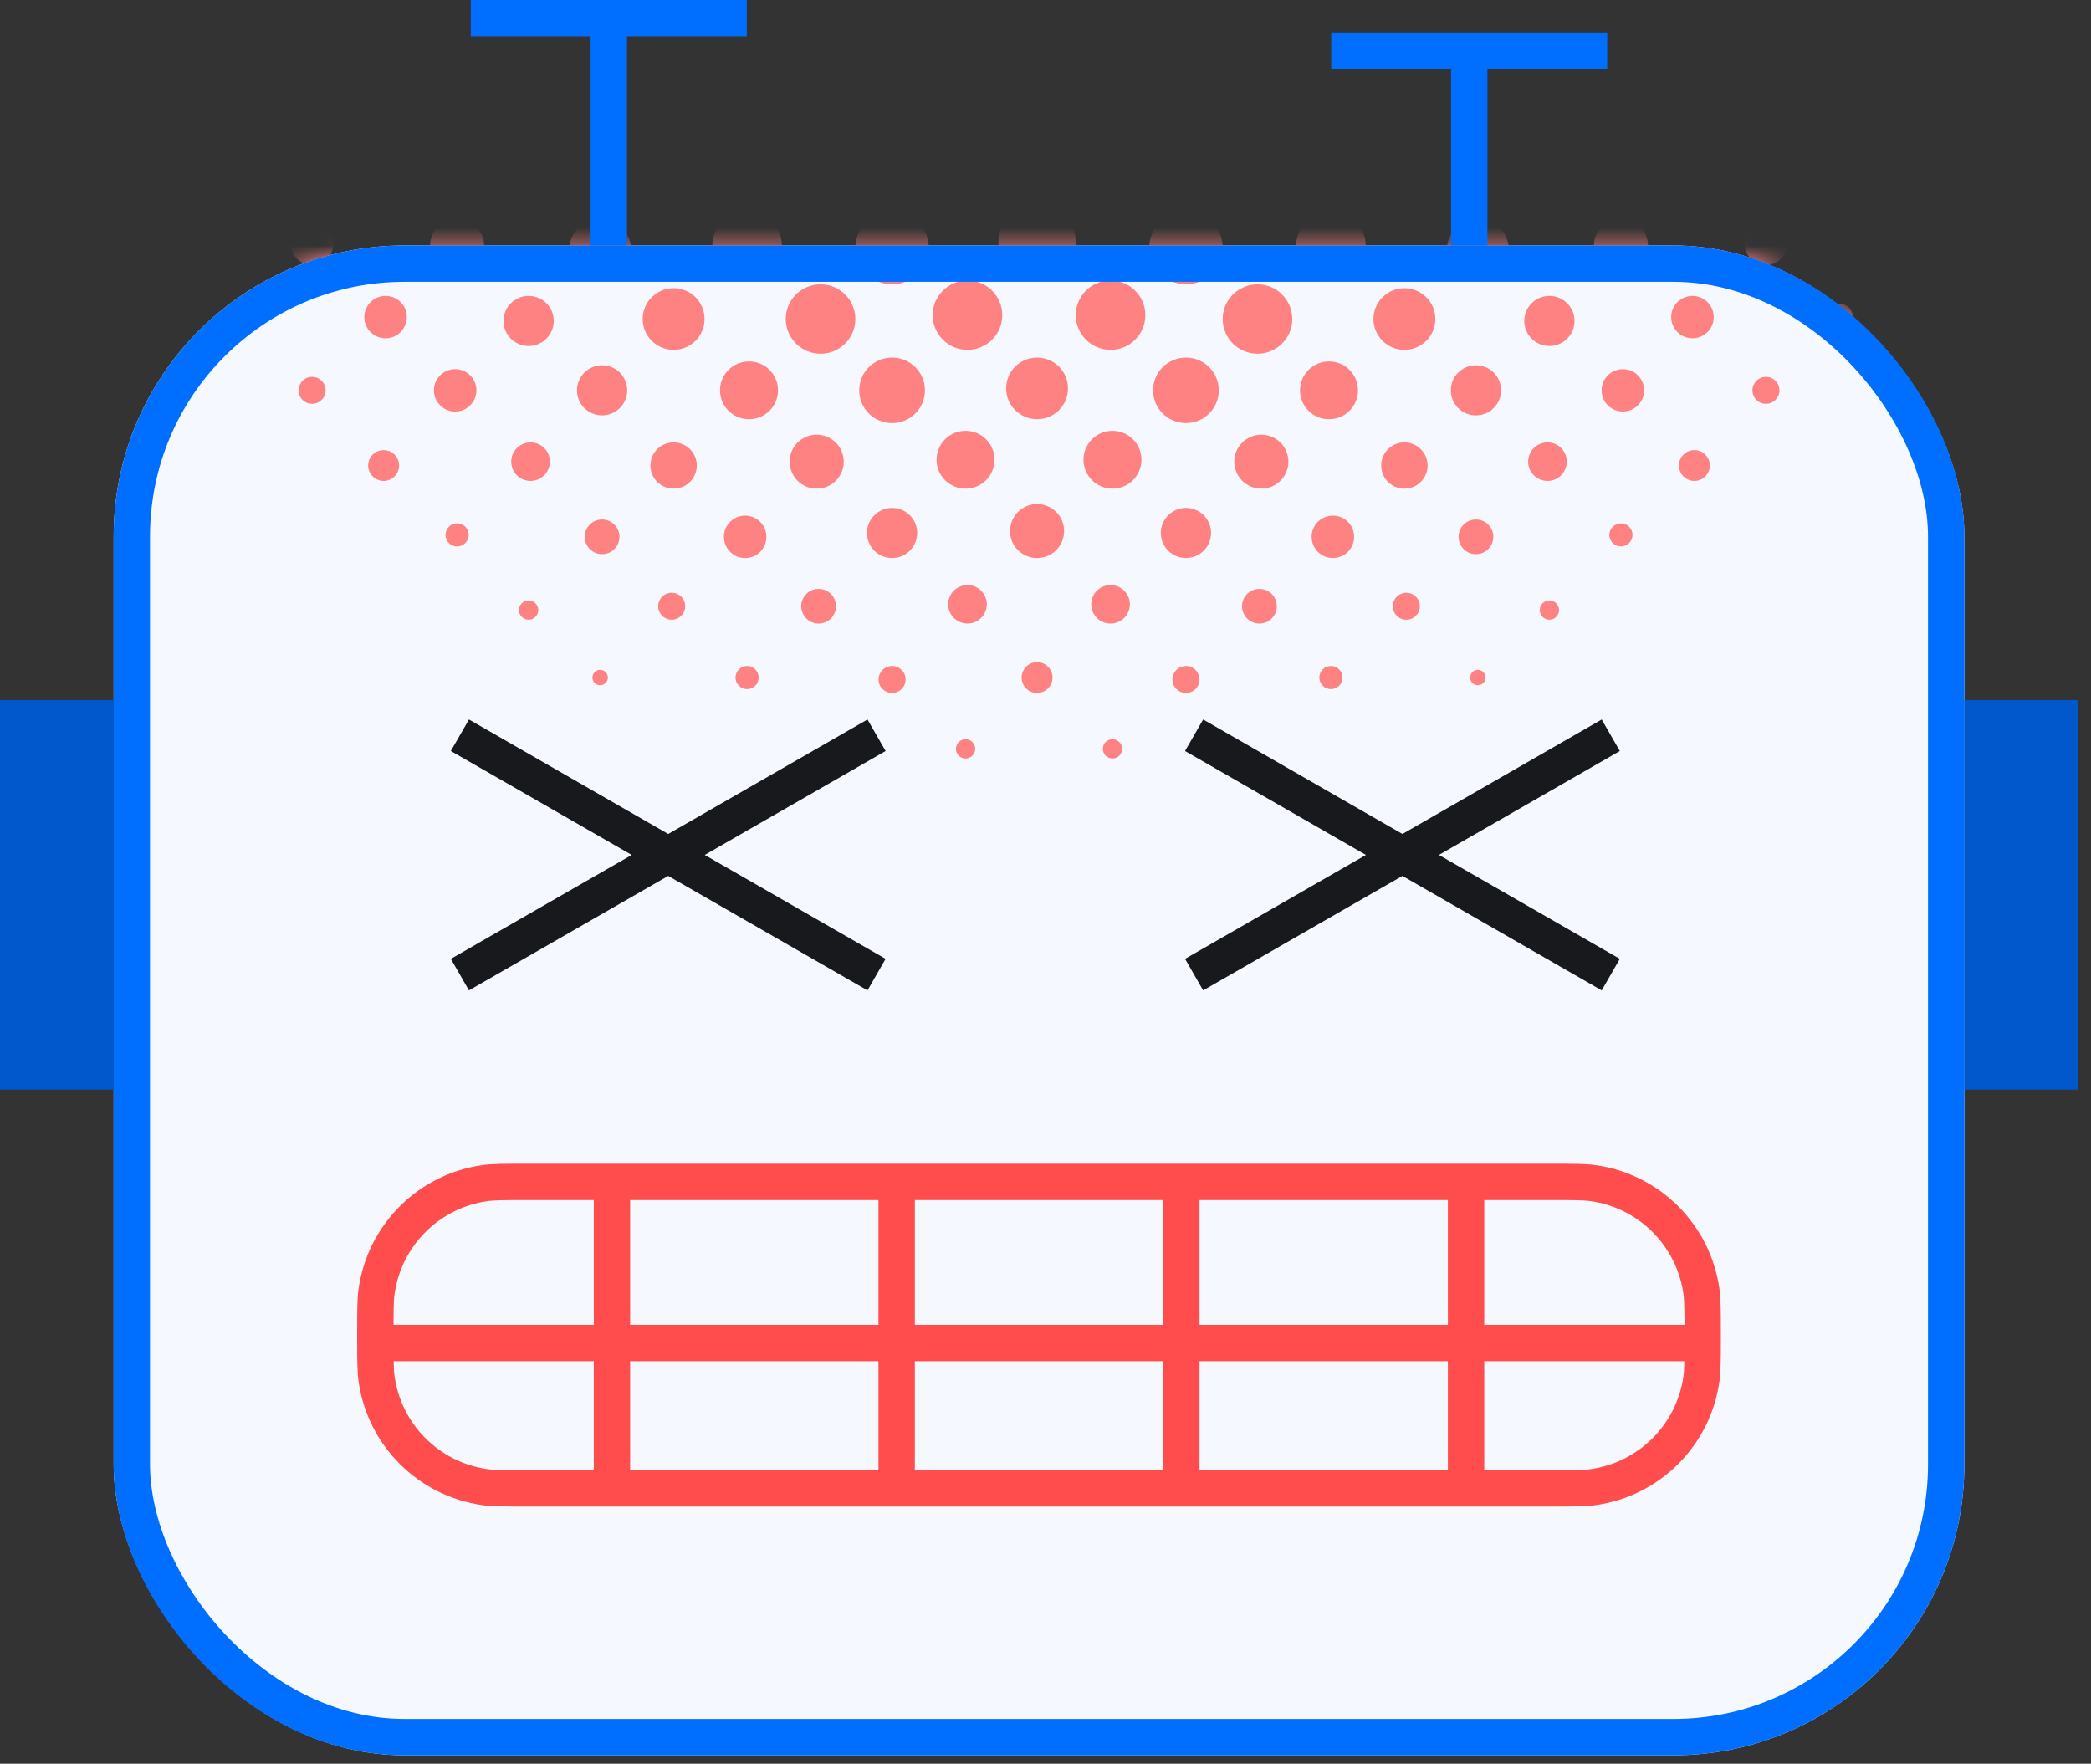 <svg width="115" height="97" viewBox="0 0 115 97" fill="none" xmlns="http://www.w3.org/2000/svg">
<rect x="0" y="0" width="115" height="97" fill="#333333" stroke="none"/>
<rect x="6.25" y="13.5" width="101.786" height="83.036" rx="16" fill="#F5F9FF"/>
<mask id="mask0_104_43" style="mask-type:alpha" maskUnits="userSpaceOnUse" x="6" y="13" width="103" height="84">
<rect x="6.25" y="13.5" width="101.786" height="83.036" rx="16" fill="#F5F9FF"/>
</mask>
<g mask="url(#mask0_104_43)">
<path d="M54.91 13.304C54.91 12.133 55.862 11.184 57.037 11.184C58.211 11.184 59.163 12.133 59.163 13.304C59.163 14.475 58.211 15.425 57.037 15.425C55.862 15.425 54.91 14.475 54.91 13.304Z" fill="#FF8282"/>
<path d="M55.335 21.361C55.335 20.424 56.097 19.665 57.037 19.665C57.976 19.665 58.738 20.424 58.738 21.361C58.738 22.298 57.976 23.057 57.037 23.057C56.097 23.057 55.335 22.298 55.335 21.361Z" fill="#FF8282"/>
<path d="M55.548 29.206C55.548 28.386 56.215 27.721 57.037 27.721C57.859 27.721 58.525 28.386 58.525 29.206C58.525 30.025 57.859 30.69 57.037 30.69C56.215 30.69 55.548 30.025 55.548 29.206Z" fill="#FF8282"/>
<path d="M56.186 37.262C56.186 36.794 56.567 36.414 57.037 36.414C57.506 36.414 57.887 36.794 57.887 37.262C57.887 37.73 57.506 38.11 57.037 38.11C56.567 38.11 56.186 37.73 56.186 37.262Z" fill="#FF8282"/>
<path d="M51.082 13.622C51.082 12.51 50.178 11.608 49.062 11.608C47.946 11.608 47.042 12.51 47.042 13.622C47.042 14.735 47.946 15.637 49.062 15.637C50.178 15.637 51.082 14.735 51.082 13.622Z" fill="#FF8282"/>
<path d="M53.209 15.425C52.152 15.425 51.295 16.279 51.295 17.333C51.295 18.387 52.152 19.241 53.209 19.241C54.266 19.241 55.123 18.387 55.123 17.333C55.123 16.279 54.266 15.425 53.209 15.425Z" fill="#FF8282"/>
<path d="M54.697 25.283C54.697 24.405 53.983 23.693 53.102 23.693C52.222 23.693 51.508 24.405 51.508 25.283C51.508 26.161 52.222 26.873 53.102 26.873C53.983 26.873 54.697 26.161 54.697 25.283Z" fill="#FF8282"/>
<path d="M50.87 21.467C50.87 20.472 50.06 19.665 49.062 19.665C48.064 19.665 47.255 20.472 47.255 21.467C47.255 22.462 48.064 23.269 49.062 23.269C50.06 23.269 50.87 22.462 50.87 21.467Z" fill="#FF8282"/>
<path d="M47.042 17.545C47.042 16.491 46.185 15.637 45.128 15.637C44.071 15.637 43.214 16.491 43.214 17.545C43.214 18.599 44.071 19.453 45.128 19.453C46.185 19.453 47.042 18.599 47.042 17.545Z" fill="#FF8282"/>
<path d="M42.789 21.467C42.789 20.589 42.075 19.877 41.194 19.877C40.313 19.877 39.599 20.589 39.599 21.467C39.599 22.345 40.313 23.057 41.194 23.057C42.075 23.057 42.789 22.345 42.789 21.467Z" fill="#FF8282"/>
<path d="M46.404 25.389C46.404 24.57 45.737 23.905 44.915 23.905C44.093 23.905 43.427 24.57 43.427 25.389C43.427 26.209 44.093 26.873 44.915 26.873C45.737 26.873 46.404 26.209 46.404 25.389Z" fill="#FF8282"/>
<path d="M50.444 29.311C50.444 28.55 49.825 27.933 49.062 27.933C48.299 27.933 47.68 28.55 47.68 29.311C47.68 30.073 48.299 30.69 49.062 30.69C49.825 30.69 50.444 30.073 50.444 29.311Z" fill="#FF8282"/>
<path d="M53.209 32.174C52.622 32.174 52.146 32.648 52.146 33.234C52.146 33.819 52.622 34.294 53.209 34.294C53.796 34.294 54.272 33.819 54.272 33.234C54.272 32.648 53.796 32.174 53.209 32.174Z" fill="#FF8282"/>
<path d="M53.102 40.654C52.809 40.654 52.571 40.892 52.571 41.184C52.571 41.477 52.809 41.714 53.102 41.714C53.396 41.714 53.634 41.477 53.634 41.184C53.634 40.892 53.396 40.654 53.102 40.654Z" fill="#FF8282"/>
<path d="M45.979 33.34C45.979 32.813 45.55 32.386 45.022 32.386C44.493 32.386 44.065 32.813 44.065 33.34C44.065 33.867 44.493 34.294 45.022 34.294C45.55 34.294 45.979 33.867 45.979 33.34Z" fill="#FF8282"/>
<path d="M49.806 37.368C49.806 36.958 49.473 36.626 49.062 36.626C48.651 36.626 48.318 36.958 48.318 37.368C48.318 37.778 48.651 38.11 49.062 38.11C49.473 38.11 49.806 37.778 49.806 37.368Z" fill="#FF8282"/>
<path d="M42.151 29.523C42.151 28.88 41.627 28.357 40.981 28.357C40.335 28.357 39.812 28.88 39.812 29.523C39.812 30.168 40.335 30.69 40.981 30.69C41.627 30.69 42.151 30.168 42.151 29.523Z" fill="#FF8282"/>
<path d="M38.323 25.601C38.323 24.899 37.752 24.329 37.047 24.329C36.343 24.329 35.771 24.899 35.771 25.601C35.771 26.304 36.343 26.873 37.047 26.873C37.752 26.873 38.323 26.304 38.323 25.601Z" fill="#FF8282"/>
<path d="M34.07 29.523C34.07 28.997 33.642 28.569 33.113 28.569C32.585 28.569 32.156 28.997 32.156 29.523C32.156 30.05 32.585 30.478 33.113 30.478C33.642 30.478 34.07 30.05 34.07 29.523Z" fill="#FF8282"/>
<path d="M37.685 33.34C37.685 32.93 37.352 32.598 36.941 32.598C36.53 32.598 36.197 32.93 36.197 33.34C36.197 33.75 36.53 34.082 36.941 34.082C37.352 34.082 37.685 33.75 37.685 33.34Z" fill="#FF8282"/>
<path d="M41.726 37.262C41.726 36.911 41.44 36.626 41.088 36.626C40.735 36.626 40.45 36.911 40.45 37.262C40.45 37.613 40.735 37.898 41.088 37.898C41.44 37.898 41.726 37.613 41.726 37.262Z" fill="#FF8282"/>
<path d="M33.432 37.262C33.432 37.028 33.242 36.838 33.007 36.838C32.772 36.838 32.581 37.028 32.581 37.262C32.581 37.496 32.772 37.686 33.007 37.686C33.242 37.686 33.432 37.496 33.432 37.262Z" fill="#FF8282"/>
<path d="M29.604 33.552C29.604 33.259 29.366 33.022 29.073 33.022C28.779 33.022 28.541 33.259 28.541 33.552C28.541 33.844 28.779 34.082 29.073 34.082C29.366 34.082 29.604 33.844 29.604 33.552Z" fill="#FF8282"/>
<path d="M18.334 13.41C18.334 12.766 17.81 12.244 17.164 12.244C16.518 12.244 15.994 12.766 15.994 13.41C15.994 14.054 16.518 14.576 17.164 14.576C17.81 14.576 18.334 14.054 18.334 13.41Z" fill="#FF8282"/>
<path d="M13.868 17.439C13.868 17.029 13.535 16.697 13.124 16.697C12.713 16.697 12.379 17.029 12.379 17.439C12.379 17.849 12.713 18.181 13.124 18.181C13.535 18.181 13.868 17.849 13.868 17.439Z" fill="#FF8282"/>
<path d="M43.002 13.516C43.002 12.463 42.145 11.608 41.088 11.608C40.031 11.608 39.174 12.463 39.174 13.516C39.174 14.57 40.031 15.425 41.088 15.425C42.145 15.425 43.002 14.57 43.002 13.516Z" fill="#FF8282"/>
<path d="M38.748 17.545C38.748 16.608 37.987 15.849 37.047 15.849C36.108 15.849 35.346 16.608 35.346 17.545C35.346 18.481 36.108 19.241 37.047 19.241C37.987 19.241 38.748 18.481 38.748 17.545Z" fill="#FF8282"/>
<path d="M26.627 13.516C26.627 12.697 25.961 12.032 25.139 12.032C24.316 12.032 23.65 12.697 23.65 13.516C23.65 14.336 24.316 15.001 25.139 15.001C25.961 15.001 26.627 14.336 26.627 13.516Z" fill="#FF8282"/>
<path d="M34.495 21.467C34.495 20.706 33.877 20.089 33.113 20.089C32.35 20.089 31.731 20.706 31.731 21.467C31.731 22.228 32.35 22.845 33.113 22.845C33.877 22.845 34.495 22.228 34.495 21.467Z" fill="#FF8282"/>
<path d="M22.374 17.439C22.374 16.795 21.85 16.273 21.204 16.273C20.558 16.273 20.035 16.795 20.035 17.439C20.035 18.083 20.558 18.605 21.204 18.605C21.85 18.605 22.374 18.083 22.374 17.439Z" fill="#FF8282"/>
<path d="M30.242 25.389C30.242 24.804 29.766 24.329 29.179 24.329C28.592 24.329 28.116 24.804 28.116 25.389C28.116 25.975 28.592 26.449 29.179 26.449C29.766 26.449 30.242 25.975 30.242 25.389Z" fill="#FF8282"/>
<path d="M17.908 21.467C17.908 21.057 17.575 20.725 17.164 20.725C16.753 20.725 16.42 21.057 16.42 21.467C16.42 21.877 16.753 22.209 17.164 22.209C17.575 22.209 17.908 21.877 17.908 21.467Z" fill="#FF8282"/>
<path d="M25.776 29.418C25.776 29.066 25.491 28.781 25.139 28.781C24.786 28.781 24.501 29.066 24.501 29.418C24.501 29.769 24.786 30.053 25.139 30.053C25.491 30.053 25.776 29.769 25.776 29.418Z" fill="#FF8282"/>
<path d="M34.708 13.728C34.708 12.792 33.946 12.032 33.007 12.032C32.067 12.032 31.305 12.792 31.305 13.728C31.305 14.665 32.067 15.425 33.007 15.425C33.946 15.425 34.708 14.665 34.708 13.728Z" fill="#FF8282"/>
<path d="M30.455 17.651C30.455 16.89 29.836 16.273 29.073 16.273C28.309 16.273 27.69 16.89 27.69 17.651C27.69 18.412 28.309 19.029 29.073 19.029C29.836 19.029 30.455 18.412 30.455 17.651Z" fill="#FF8282"/>
<path d="M26.202 21.467C26.202 20.823 25.678 20.301 25.032 20.301C24.386 20.301 23.863 20.823 23.863 21.467C23.863 22.111 24.386 22.633 25.032 22.633C25.678 22.633 26.202 22.111 26.202 21.467Z" fill="#FF8282"/>
<path d="M21.949 25.601C21.949 25.133 21.568 24.753 21.098 24.753C20.628 24.753 20.247 25.133 20.247 25.601C20.247 26.07 20.628 26.449 21.098 26.449C21.568 26.449 21.949 26.07 21.949 25.601Z" fill="#FF8282"/>
<path d="M63.204 13.622C63.204 12.51 64.108 11.608 65.224 11.608C66.34 11.608 67.244 12.51 67.244 13.622C67.244 14.735 66.34 15.637 65.224 15.637C64.108 15.637 63.204 14.735 63.204 13.622Z" fill="#FF8282"/>
<path d="M61.077 15.425C62.134 15.425 62.991 16.279 62.991 17.333C62.991 18.387 62.134 19.241 61.077 19.241C60.02 19.241 59.163 18.387 59.163 17.333C59.163 16.279 60.02 15.425 61.077 15.425Z" fill="#FF8282"/>
<path d="M59.589 25.283C59.589 24.405 60.303 23.693 61.183 23.693C62.064 23.693 62.778 24.405 62.778 25.283C62.778 26.161 62.064 26.873 61.183 26.873C60.303 26.873 59.589 26.161 59.589 25.283Z" fill="#FF8282"/>
<path d="M63.416 21.467C63.416 20.472 64.225 19.665 65.224 19.665C66.222 19.665 67.031 20.472 67.031 21.467C67.031 22.462 66.222 23.269 65.224 23.269C64.225 23.269 63.416 22.462 63.416 21.467Z" fill="#FF8282"/>
<path d="M67.244 17.545C67.244 16.491 68.101 15.637 69.158 15.637C70.215 15.637 71.072 16.491 71.072 17.545C71.072 18.599 70.215 19.453 69.158 19.453C68.101 19.453 67.244 18.599 67.244 17.545Z" fill="#FF8282"/>
<path d="M71.497 21.467C71.497 20.589 72.211 19.877 73.092 19.877C73.973 19.877 74.687 20.589 74.687 21.467C74.687 22.345 73.973 23.057 73.092 23.057C72.211 23.057 71.497 22.345 71.497 21.467Z" fill="#FF8282"/>
<path d="M67.882 25.389C67.882 24.57 68.548 23.905 69.371 23.905C70.193 23.905 70.859 24.57 70.859 25.389C70.859 26.209 70.193 26.873 69.371 26.873C68.548 26.873 67.882 26.209 67.882 25.389Z" fill="#FF8282"/>
<path d="M63.842 29.311C63.842 28.55 64.46 27.933 65.224 27.933C65.987 27.933 66.606 28.55 66.606 29.311C66.606 30.073 65.987 30.69 65.224 30.69C64.46 30.69 63.842 30.073 63.842 29.311Z" fill="#FF8282"/>
<path d="M61.077 32.174C61.664 32.174 62.14 32.648 62.14 33.234C62.14 33.819 61.664 34.294 61.077 34.294C60.49 34.294 60.014 33.819 60.014 33.234C60.014 32.648 60.49 32.174 61.077 32.174Z" fill="#FF8282"/>
<path d="M61.183 40.654C61.477 40.654 61.715 40.892 61.715 41.184C61.715 41.477 61.477 41.714 61.183 41.714C60.89 41.714 60.652 41.477 60.652 41.184C60.652 40.892 60.89 40.654 61.183 40.654Z" fill="#FF8282"/>
<path d="M68.307 33.34C68.307 32.813 68.736 32.386 69.264 32.386C69.793 32.386 70.221 32.813 70.221 33.34C70.221 33.867 69.793 34.294 69.264 34.294C68.736 34.294 68.307 33.867 68.307 33.34Z" fill="#FF8282"/>
<path d="M64.48 37.368C64.48 36.958 64.813 36.626 65.224 36.626C65.635 36.626 65.968 36.958 65.968 37.368C65.968 37.778 65.635 38.11 65.224 38.11C64.813 38.11 64.48 37.778 64.48 37.368Z" fill="#FF8282"/>
<path d="M72.135 29.523C72.135 28.88 72.659 28.357 73.305 28.357C73.951 28.357 74.474 28.88 74.474 29.523C74.474 30.168 73.951 30.69 73.305 30.69C72.659 30.69 72.135 30.168 72.135 29.523Z" fill="#FF8282"/>
<path d="M75.963 25.601C75.963 24.899 76.534 24.329 77.239 24.329C77.943 24.329 78.515 24.899 78.515 25.601C78.515 26.304 77.943 26.873 77.239 26.873C76.534 26.873 75.963 26.304 75.963 25.601Z" fill="#FF8282"/>
<path d="M80.216 29.523C80.216 28.997 80.644 28.569 81.173 28.569C81.701 28.569 82.13 28.997 82.13 29.523C82.13 30.05 81.701 30.478 81.173 30.478C80.644 30.478 80.216 30.05 80.216 29.523Z" fill="#FF8282"/>
<path d="M76.601 33.34C76.601 32.93 76.934 32.598 77.345 32.598C77.756 32.598 78.089 32.93 78.089 33.34C78.089 33.75 77.756 34.082 77.345 34.082C76.934 34.082 76.601 33.75 76.601 33.34Z" fill="#FF8282"/>
<path d="M72.56 37.262C72.56 36.911 72.846 36.626 73.198 36.626C73.551 36.626 73.836 36.911 73.836 37.262C73.836 37.613 73.551 37.898 73.198 37.898C72.846 37.898 72.56 37.613 72.56 37.262Z" fill="#FF8282"/>
<path d="M80.854 37.262C80.854 37.028 81.044 36.838 81.279 36.838C81.514 36.838 81.704 37.028 81.704 37.262C81.704 37.496 81.514 37.686 81.279 37.686C81.044 37.686 80.854 37.496 80.854 37.262Z" fill="#FF8282"/>
<path d="M84.682 33.552C84.682 33.259 84.92 33.022 85.213 33.022C85.507 33.022 85.745 33.259 85.745 33.552C85.745 33.844 85.507 34.082 85.213 34.082C84.92 34.082 84.682 33.844 84.682 33.552Z" fill="#FF8282"/>
<path d="M95.952 13.41C95.952 12.766 96.476 12.244 97.122 12.244C97.768 12.244 98.291 12.766 98.291 13.41C98.291 14.054 97.768 14.576 97.122 14.576C96.476 14.576 95.952 14.054 95.952 13.41Z" fill="#FF8282"/>
<path d="M100.418 17.439C100.418 17.029 100.751 16.697 101.162 16.697C101.573 16.697 101.907 17.029 101.907 17.439C101.907 17.849 101.573 18.181 101.162 18.181C100.751 18.181 100.418 17.849 100.418 17.439Z" fill="#FF8282"/>
<path d="M71.284 13.516C71.284 12.463 72.141 11.608 73.198 11.608C74.255 11.608 75.112 12.463 75.112 13.516C75.112 14.57 74.255 15.425 73.198 15.425C72.141 15.425 71.284 14.57 71.284 13.516Z" fill="#FF8282"/>
<path d="M75.537 17.545C75.537 16.608 76.299 15.849 77.239 15.849C78.178 15.849 78.94 16.608 78.94 17.545C78.94 18.481 78.178 19.241 77.239 19.241C76.299 19.241 75.537 18.481 75.537 17.545Z" fill="#FF8282"/>
<path d="M87.659 13.516C87.659 12.697 88.325 12.032 89.147 12.032C89.969 12.032 90.636 12.697 90.636 13.516C90.636 14.336 89.969 15.001 89.147 15.001C88.325 15.001 87.659 14.336 87.659 13.516Z" fill="#FF8282"/>
<path d="M79.791 21.467C79.791 20.706 80.409 20.089 81.173 20.089C81.936 20.089 82.555 20.706 82.555 21.467C82.555 22.228 81.936 22.845 81.173 22.845C80.409 22.845 79.791 22.228 79.791 21.467Z" fill="#FF8282"/>
<path d="M91.912 17.439C91.912 16.795 92.436 16.273 93.081 16.273C93.727 16.273 94.251 16.795 94.251 17.439C94.251 18.083 93.727 18.605 93.081 18.605C92.436 18.605 91.912 18.083 91.912 17.439Z" fill="#FF8282"/>
<path d="M84.044 25.389C84.044 24.804 84.52 24.329 85.107 24.329C85.694 24.329 86.17 24.804 86.17 25.389C86.17 25.975 85.694 26.449 85.107 26.449C84.52 26.449 84.044 25.975 84.044 25.389Z" fill="#FF8282"/>
<path d="M96.378 21.467C96.378 21.057 96.711 20.725 97.122 20.725C97.533 20.725 97.866 21.057 97.866 21.467C97.866 21.877 97.533 22.209 97.122 22.209C96.711 22.209 96.378 21.877 96.378 21.467Z" fill="#FF8282"/>
<path d="M88.509 29.418C88.509 29.066 88.795 28.781 89.147 28.781C89.5 28.781 89.785 29.066 89.785 29.418C89.785 29.769 89.5 30.053 89.147 30.053C88.795 30.053 88.509 29.769 88.509 29.418Z" fill="#FF8282"/>
<path d="M79.578 13.728C79.578 12.792 80.34 12.032 81.279 12.032C82.219 12.032 82.98 12.792 82.98 13.728C82.98 14.665 82.219 15.425 81.279 15.425C80.34 15.425 79.578 14.665 79.578 13.728Z" fill="#FF8282"/>
<path d="M83.831 17.651C83.831 16.89 84.45 16.273 85.213 16.273C85.977 16.273 86.596 16.89 86.596 17.651C86.596 18.412 85.977 19.029 85.213 19.029C84.45 19.029 83.831 18.412 83.831 17.651Z" fill="#FF8282"/>
<path d="M88.084 21.467C88.084 20.823 88.608 20.301 89.254 20.301C89.9 20.301 90.423 20.823 90.423 21.467C90.423 22.111 89.9 22.633 89.254 22.633C88.608 22.633 88.084 22.111 88.084 21.467Z" fill="#FF8282"/>
<path d="M92.337 25.601C92.337 25.133 92.718 24.753 93.188 24.753C93.657 24.753 94.038 25.133 94.038 25.601C94.038 26.07 93.657 26.449 93.188 26.449C92.718 26.449 92.337 26.07 92.337 25.601Z" fill="#FF8282"/>
</g>
<rect x="7.25" y="14.5" width="99.786" height="81.036" rx="15" stroke="#006FFF" stroke-width="2"/>
<path d="M29.071 65H85.215C86.575 65 87.152 65.002 87.621 65.068C90.711 65.504 93.139 67.933 93.575 71.022C93.641 71.491 93.643 72.068 93.643 73.428C93.643 74.788 93.641 75.364 93.575 75.833C93.139 78.922 90.711 81.351 87.621 81.787C87.152 81.853 86.575 81.856 85.215 81.856H29.071C27.711 81.856 27.134 81.853 26.665 81.787C23.576 81.351 21.147 78.922 20.711 75.833C20.645 75.364 20.643 74.788 20.643 73.428C20.643 72.068 20.645 71.491 20.711 71.022C21.147 67.933 23.576 65.504 26.665 65.068C27.134 65.002 27.711 65 29.071 65Z" stroke="#FF4C4C" stroke-width="2"/>
<path d="M93.879 73.861H21.009" stroke="#FF4C4C" stroke-width="2"/>
<path d="M33.656 65.188L33.656 81.745M49.314 65.188L49.314 81.745M64.972 65.188V81.745M80.63 65.188V81.745" stroke="#FF4C4C" stroke-width="2"/>
<path d="M25.293 40.436L36.75 47.019M36.75 47.019L48.208 53.601M36.75 47.019L25.293 53.601M36.75 47.019L48.208 40.436M65.672 40.436L77.13 47.019M77.13 47.019L88.588 53.601M77.13 47.019L65.672 53.601M77.13 47.019L88.588 40.436" stroke="#17191C" stroke-width="2"/>
<path d="M108.036 38.5H114.286V59.929H108.036V38.5Z" fill="#0058CC"/>
<path d="M0 38.5H6.25V59.929H0V38.5Z" fill="#0058CC"/>
<path d="M33.482 13.5V1M25.893 1H41.072" stroke="#006FFF" stroke-width="2"/>
<path d="M80.804 13.5V2.786M73.214 2.786H88.393" stroke="#006FFF" stroke-width="2"/>
</svg>
